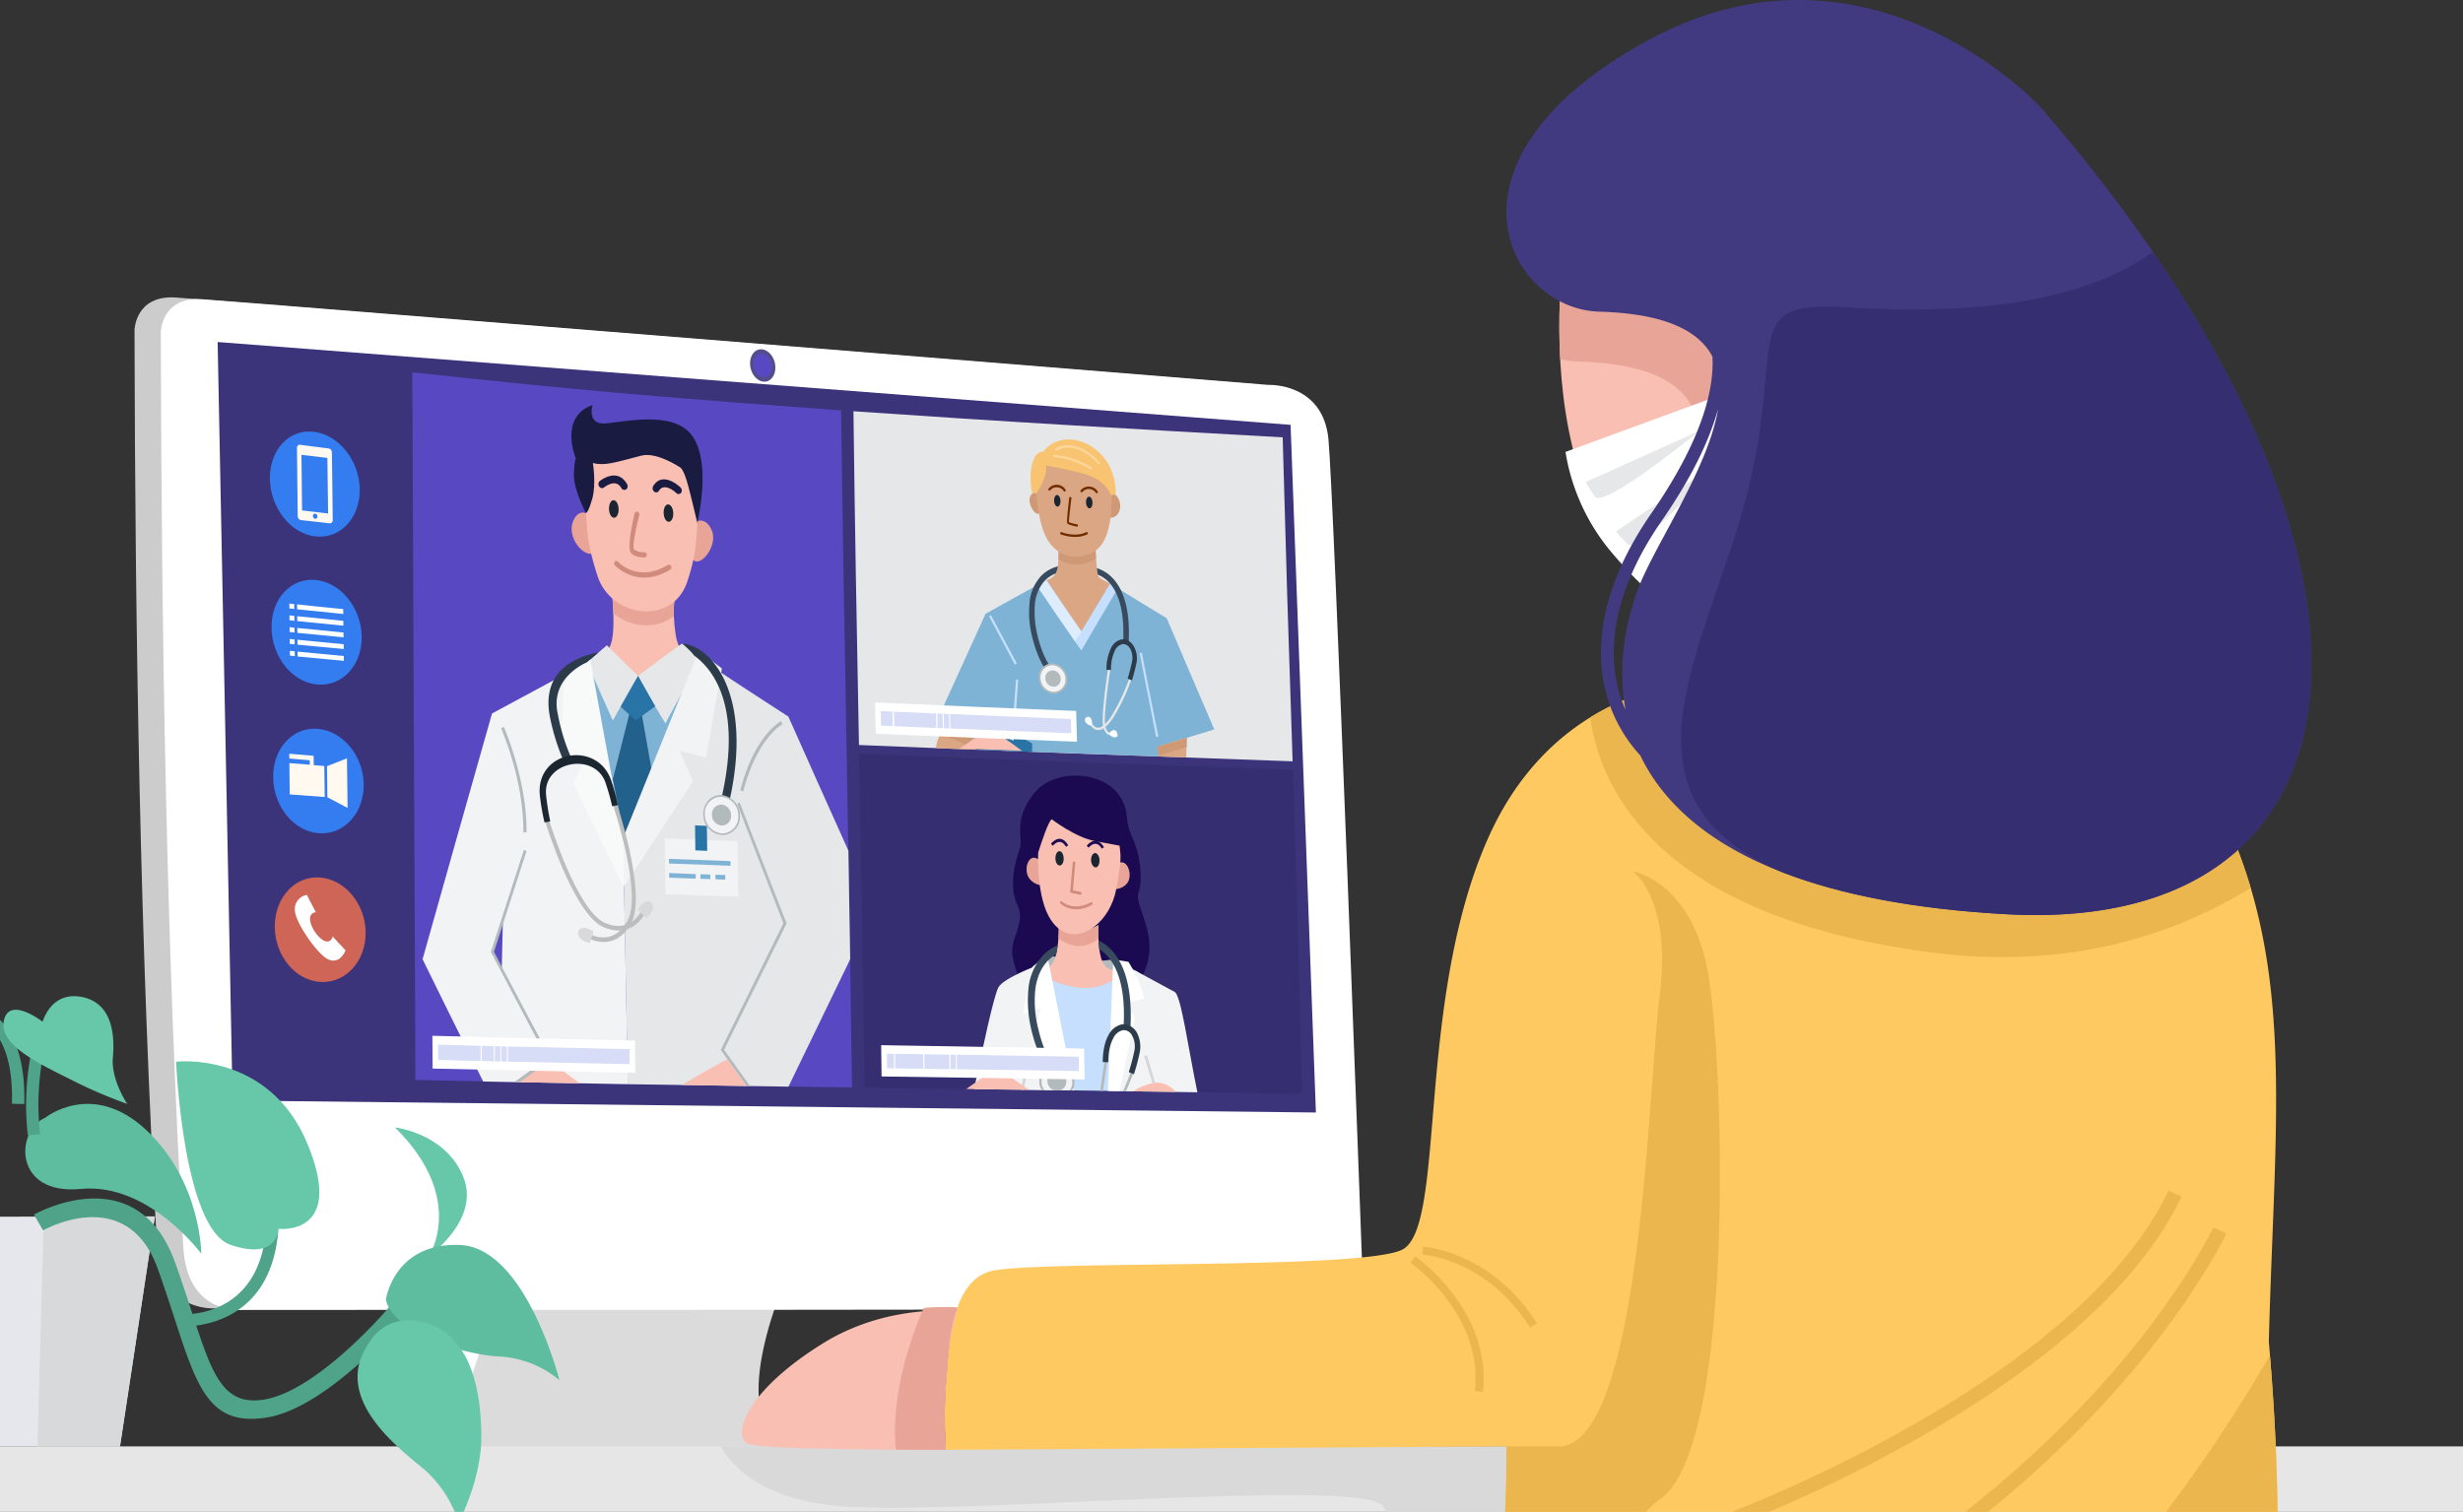 <svg id="Grupo_9" data-name="Grupo 9" xmlns="http://www.w3.org/2000/svg" xmlns:xlink="http://www.w3.org/1999/xlink" width="704.552" height="432.556" viewBox="0 0 704.552 432.556">
  <rect x="0" y="0" width="704.552" height="432.556" fill="#333333" stroke="none"/>
  <defs>
    <clipPath id="clip-path">
      <rect id="Rectángulo_5" data-name="Rectángulo 5" width="704.552" height="432.556" fill="none"/>
    </clipPath>
  </defs>
  <g id="Grupo_8" data-name="Grupo 8" clip-path="url(#clip-path)">
    <path id="Trazado_32" data-name="Trazado 32" d="M449.452,57.25s-18.349,84.871,30.2,117.167S584.765,116.96,547.688,65.136s-84.094-35.3-98.236-7.886" fill="#f9bfb3" fill-rule="evenodd"/>
    <path id="Trazado_33" data-name="Trazado 33" d="M449.452,57.25a192.3,192.3,0,0,0-3.157,45.475,25.3,25.3,0,0,0,5.255.716c52.746,1.5,32.977,37.328,18.9,63.485a62.323,62.323,0,0,0,9.2,7.491c48.543,32.3,105.116-57.457,68.039-109.281s-84.094-35.3-98.236-7.886" fill="#e8a597" fill-rule="evenodd"/>
    <path id="Trazado_34" data-name="Trazado 34" d="M223.023,370.6s-11.4,27.431-2.862,39.339c4.344,6.061,16.913,11.409,28.211,15.2H147.932c-8.015-3.359-15.037-6.843-16.521-9.238-3.812-6.143-2.638-13.71,1.793-26.743s6.138-18.6,6.138-18.6Z" fill="#dbdbdb" fill-rule="evenodd"/>
    <path id="Trazado_35" data-name="Trazado 35" d="M143.98,368.814c-.027.071-9.959,24.692-10.645,31.806-.106,1.108-.228,1.937-.348,2.772-.816,5.6-1.687,11.577,14.84,17.858l10.235,3.89H140.088c-15.94-7.5-14.805-15.3-13.734-22.668.135-.926.269-1.844.328-2.464.778-8.078,11.052-33.535,11.081-33.609Z" fill="#fff"/>
    <path id="Trazado_36" data-name="Trazado 36" d="M38.478,94.409s.23-10.036,11.739-9.29S355.3,109.634,355.3,109.634s15.608-.736,17.185,15.525,9.666,236.9,9.666,236.9.569,11.392-19.465,11.842-300.754.39-300.754.39-15.9,1.809-17.023-17.917C40.043,270.78,38.65,180.58,38.478,94.409" fill="#ccc" fill-rule="evenodd"/>
    <path id="Trazado_37" data-name="Trazado 37" d="M46,94.9s.23-10.036,11.738-9.29,305.085,24.515,305.085,24.515,15.609-.736,17.185,15.525,9.666,236.9,9.666,236.9.569,11.391-19.465,11.841-300.754.39-300.754.39-15.9,1.809-17.023-17.917C47.567,271.268,46.175,181.068,46,94.9" fill="#fff" fill-rule="evenodd"/>
    <path id="Trazado_38" data-name="Trazado 38" d="M62.257,97.852l306.92,23.7,7.244,196.742L66.535,314.865Z" fill="#3b347a" fill-rule="evenodd"/>
    <rect id="Rectángulo_4" data-name="Rectángulo 4" width="704.552" height="18.723" transform="translate(0 413.834)" fill="#e6e6e6"/>
    <path id="Trazado_39" data-name="Trazado 39" d="M206.213,413.834H511.222v18.722h-114.7a9.487,9.487,0,0,0-.873-1.6c-5.785-8.375-121.737,2.691-154.979,0-22.321-1.807-31.1-11.17-34.454-17.125" fill="#d9d9d9" fill-rule="evenodd"/>
    <path id="Trazado_40" data-name="Trazado 40" d="M490.62,194.839s-44.225-1.978-65.057,45.221-11.693,111.849-24.69,117.593-105.844,2.826-117.692,6.108-11.853,24.215-12.617,32.424a134.776,134.776,0,0,0,0,18.612l160.368-.964c.02,6.862-.116,13.082-.38,18.723H651.505c-.156-14.965-.945-31.133-2.5-48.7,1.577-60.792,7.2-103.07-10.708-145.228s-82.576-43.917-147.677-43.786" fill="#fec961" fill-rule="evenodd"/>
    <path id="Trazado_41" data-name="Trazado 41" d="M651.495,432.556q-.216-20.752-2.188-44.793a440.478,440.478,0,0,1-29.7,44.793Z" fill="#ebb64d" fill-rule="evenodd"/>
    <path id="Trazado_42" data-name="Trazado 42" d="M490.62,194.839a68.987,68.987,0,0,0-35.706,10.412c2.513,18.764,17.674,57.219,98.361,67.328,37.853,4.742,67.719-4.523,90.554-18.544a143.979,143.979,0,0,0-5.532-15.411c-17.907-42.158-82.576-43.917-147.677-43.785" fill="#ebb64d" fill-rule="evenodd"/>
    <path id="Trazado_43" data-name="Trazado 43" d="M430.932,413.833c.021,6.87-.12,13.077-.386,18.723H470.9a20.671,20.671,0,0,1,3.91-3.563c21.8-15.057,18.478-127.305,13.509-152.09s-21.174-27.6-21.174-27.6,11.086,7.887,7.645,35.3-5.16,125.664-27.9,129.231Z" fill="#ebb64d" fill-rule="evenodd"/>
    <path id="Trazado_44" data-name="Trazado 44" d="M273.909,375c-9.354-.449-24.387.6-38.47,9.323-22.639,14.022-26.084,26.836-21.41,28.771,3.937,1.628,43.964,1.713,56.535,1.7a119.448,119.448,0,0,1,0-17.647c.462-4.967.646-14.592,3.345-22.147" fill="#f9bfb3" fill-rule="evenodd"/>
    <path id="Trazado_45" data-name="Trazado 45" d="M273.909,374.038a75.068,75.068,0,0,0-9.652.157c-3.862,8.579-9.469,25.247-7.994,40.567,5.922.036,11.006.039,14.3.035-.007-.07-.612-12.039,0-18.612s.646-14.593,3.345-22.147" fill="#e8a597" fill-rule="evenodd"/>
    <path id="Trazado_46" data-name="Trazado 46" d="M407.071,356.7c.055,0,19.286,1.005,32.6,21.937l-1.958,1.2c-12.68-19.933-30.734-20.871-30.786-20.873Zm-2.228,2.743c.063.043,21.919,15.211,19.363,38.784l-2.294-.24c2.412-22.244-18.355-36.657-18.414-36.7Z" fill="#ebb64d" fill-rule="evenodd"/>
    <path id="Trazado_47" data-name="Trazado 47" d="M636.868,352.935c-.081.167-18.407,39.344-68.208,79.621h-6.54c51.991-40.7,70.929-81.185,71.01-81.354Zm-141.4,79.621c22.372-8.89,101.609-43.22,124.846-91.9l3.736,1.717c-21.306,44.64-87.749,77.27-117.908,90.18Z" fill="#ebb64d"/>
    <path id="Trazado_48" data-name="Trazado 48" d="M117.945,106.525c20.408,2.208,40.869,4.326,61.282,6.1s40.906,3.3,61.372,4.8q.638,48.464,1.573,96.858.884,48.395,1.542,96.835-31.247-.377-62.492-.889-31.153-.51-62.4-1.252-.181-50.615-.455-101.183-.249-50.58-.423-101.275" fill="#5848c2" fill-rule="evenodd"/>
    <path id="Trazado_49" data-name="Trazado 49" d="M244.137,117.659c20.437,1.411,40.935,2.756,61.345,3.961q30.7,1.812,61.432,3.507.633,23.155,1.33,46.357.726,23.156,1.511,46.334c-20.679-.752-41.419-1.48-62.067-2.232s-41.328-1.593-61.978-2.436q-.455-23.838-.877-47.723-.406-23.873-.7-47.768" fill="#e5e7e9" fill-rule="evenodd"/>
    <path id="Trazado_50" data-name="Trazado 50" d="M245.772,215.655q30.971,1.265,61.976,2.391,31.019,1.11,62.1,2.208c.485,15.46,1,30.92,1.421,46.357s.786,30.92,1.15,46.334q-31.336-.444-62.613-.911-31.2-.442-62.49-.865-.276-23.907-.7-47.768t-.845-47.746" fill="#352e70" fill-rule="evenodd"/>
    <path id="Trazado_51" data-name="Trazado 51" d="M89.856,123.548c7.1.911,12.937,8.219,13.057,16.439.089,8.219-5.589,14.3-12.7,13.479-7.113-.774-12.909-8.22-13-16.53s5.545-14.3,12.645-13.388" fill="#347df0" fill-rule="evenodd"/>
    <path id="Trazado_52" data-name="Trazado 52" d="M90.376,165.943c7.128.74,12.967,7.992,13.086,16.188.118,8.22-5.59,14.368-12.732,13.707-7.14-.615-12.964-7.923-13.055-16.234s5.574-14.4,12.7-13.661" fill="#347df0" fill-rule="evenodd"/>
    <path id="Trazado_53" data-name="Trazado 53" d="M90.868,208.521c7.156.581,13.054,7.673,13.172,15.893.091,8.219-5.615,14.481-12.786,13.98-7.171-.478-13.024-7.651-13.115-15.961s5.573-14.492,12.729-13.912" fill="#347df0" fill-rule="evenodd"/>
    <path id="Trazado_54" data-name="Trazado 54" d="M84.979,172.91c4.36.478,8.779.934,13.2,1.344.006.478.011.956.015,1.411-4.419-.455-8.807-.91-13.2-1.343,0-.478-.009-.934-.016-1.412m-.669,13.434c-.454-.046-.939-.091-1.394-.137.007.478.011.911.016,1.367.454.045.939.113,1.393.159,0-.456-.011-.911-.015-1.389m-.036-3.37c-.456-.045-.94-.114-1.394-.159.005.478.011.933.016,1.388.453.046.938.092,1.392.16-.005-.455-.009-.911-.014-1.389m-.038-3.393a13.083,13.083,0,0,1-1.393-.159c.007.479.012.934.015,1.389.456.046.938.114,1.393.159,0-.455-.01-.91-.015-1.389m-.035-3.346c-.485-.069-.941-.137-1.394-.182,0,.478.01.956.016,1.411.453.046.908.114,1.391.16,0-.456-.009-.911-.013-1.389m-.038-3.416c-.485-.022-.939-.091-1.393-.137.006.479.011.934.016,1.39.454.045.908.136,1.392.159-.005-.478-.011-.933-.015-1.412m.962,13.616c4.39.41,8.809.842,13.228,1.252.005.478.01.934.014,1.389-4.419-.433-8.836-.842-13.226-1.252,0-.456-.008-.911-.016-1.389m-.034-3.393c4.387.433,8.805.843,13.224,1.276.006.478.012.91.016,1.366-4.418-.41-8.838-.82-13.227-1.253,0-.455-.009-.911-.013-1.389m-.038-3.369c4.389.41,8.808.842,13.195,1.3.006.479.012.934.045,1.367-4.419-.433-8.837-.866-13.224-1.275,0-.456-.01-.911-.016-1.389m-.036-3.37c4.388.41,8.775.865,13.2,1.321,0,.477.008.91.014,1.366-4.419-.41-8.808-.866-13.195-1.3-.006-.455-.012-.911-.016-1.389" fill="#fff" fill-rule="evenodd"/>
    <path id="Trazado_55" data-name="Trazado 55" d="M82.781,218.334c1.938.159,3.875.319,5.841.456-.005-.433-.011-.865-.015-1.276-1.967-.136-3.9-.318-5.84-.5,0-.455-.01-.91-.014-1.365,2.3.2,4.629.386,6.959.591,0,.228.005.433.008.638,0,.25,0,.478.007.729.005.432.008.865.014,1.3,1,.068,2.028.159,3.026.25.033,2.982.065,5.942.126,8.879-3.357-.25-6.687-.5-10.014-.751q-.046-4.473-.1-8.948m16.463-1.366c-1.926.8-3.824,1.5-5.69,2.231.034,2.983.064,5.943.1,8.9,1.915,1.024,3.832,2.049,5.778,3.051-.081-4.69-.133-9.449-.184-14.185" fill="#fff9ef" fill-rule="evenodd"/>
    <path id="Trazado_56" data-name="Trazado 56" d="M91.391,251.053c7.169.455,13.111,7.445,13.2,15.665.12,8.2-5.645,14.594-12.844,14.23-7.17-.342-13.05-7.377-13.141-15.687s5.617-14.663,12.786-14.208" fill="#cf6557" fill-rule="evenodd"/>
    <path id="Trazado_57" data-name="Trazado 57" d="M85.813,127.26c2.725.345,5.477.715,8.236,1.048a1.146,1.146,0,0,1,.889,1.138c.1,6.466.171,12.933.239,19.353a.848.848,0,0,1-.866.934c-2.782-.333-5.51-.625-8.262-.934a1.161,1.161,0,0,1-.89-1.184q-.1-9.7-.212-19.4c0-.568.353-1.021.866-.956m4.326,19.695a.834.834,0,0,1,.675.82.618.618,0,0,1-.659.66.8.8,0,0,1-.643-.82.591.591,0,0,1,.627-.66m-3.9-16.826c2.45.273,4.933.592,7.416.888.059,5.305.146,10.61.2,15.892-2.513-.273-4.964-.592-7.446-.865-.06-5.305-.116-10.587-.173-15.915" fill="#fff9ef" fill-rule="evenodd"/>
    <path id="Trazado_58" data-name="Trazado 58" d="M317.543,141.885s1.256-1.628,2.448.956-.165,4.861-1.541,5.146-1.42.421-1.361-.5.272-3.711.454-5.6" fill="#cf9976" fill-rule="evenodd"/>
    <path id="Trazado_59" data-name="Trazado 59" d="M297.349,141.543s-1.755-1.594-2.661.524,1.813,6.261,2.782,4.508-.121-5.032-.121-5.032" fill="#cf9976" fill-rule="evenodd"/>
    <path id="Trazado_60" data-name="Trazado 60" d="M302.759,156.092s.378,6.4-.846,8.083a3.88,3.88,0,0,1-2.6,1.775s9.78,15.222,9.976,14.937S317.574,167,317.574,167a37.583,37.583,0,0,1-3.3-1.844c-.757-2.231-.878-8.516-.878-8.516s-6.771,3.052-10.642-.546" fill="#dba683" fill-rule="evenodd"/>
    <path id="Trazado_61" data-name="Trazado 61" d="M302.759,156.092a32.472,32.472,0,0,1,.03,3.939,9.585,9.585,0,0,0,10.733-.3c-.121-1.708-.121-3.1-.121-3.1s-6.771,3.052-10.642-.546" fill="#cf9976" fill-rule="evenodd"/>
    <path id="Trazado_62" data-name="Trazado 62" d="M296.077,133.347S295.9,146.7,299.1,153.406s10.295,7.046,14.421,4.007,5.02-11.077,4.113-21.448-22.4-7.195-21.557-2.618" fill="#dba683" fill-rule="evenodd"/>
    <path id="Trazado_63" data-name="Trazado 63" d="M302.4,141.611c.5.034.952.786.969,1.708s-.379,1.65-.879,1.616-.967-.785-.967-1.707.377-1.651.877-1.617" fill="#1b2631" fill-rule="evenodd"/>
    <path id="Trazado_64" data-name="Trazado 64" d="M311.557,142.112c.53.034.953.8.968,1.708s-.394,1.65-.906,1.616-.954-.808-.969-1.73.379-1.628.907-1.594" fill="#1b2631" fill-rule="evenodd"/>
    <path id="Trazado_65" data-name="Trazado 65" d="M305.844,142.431a.3.3,0,0,1,.361-.25.377.377,0,0,1,.273.433s-.817,6.488-.7,6.785a9.9,9.9,0,0,0,2.3.592.356.356,0,0,1,.273.386.319.319,0,0,1-.3.3c-.029,0-2.539-.456-2.78-1-.242-.433.575-7.218.575-7.241" fill="#6e2c00"/>
    <path id="Trazado_66" data-name="Trazado 66" d="M303.516,152.9a.336.336,0,0,1-.242-.433.314.314,0,0,1,.393-.205c.029,0,3.87,1.549,7.044,0a.33.33,0,0,1,.453.182.373.373,0,0,1-.121.433c-3.445,1.662-7.527.023-7.527.023" fill="#6e2c00"/>
    <path id="Trazado_67" data-name="Trazado 67" d="M300.431,140.268a.3.3,0,0,1-.452-.023.362.362,0,0,1,0-.478,2.968,2.968,0,0,1,4.806.319.363.363,0,0,1-.06.478.27.27,0,0,1-.423-.046,2.413,2.413,0,0,0-3.871-.25" fill="#6e2c00"/>
    <path id="Trazado_68" data-name="Trazado 68" d="M309.591,140.792a.27.27,0,0,1-.422-.045.334.334,0,0,1-.03-.478,3.018,3.018,0,0,1,4.836.318.362.362,0,0,1-.06.478.327.327,0,0,1-.453-.068,2.389,2.389,0,0,0-3.871-.2" fill="#6e2c00"/>
    <path id="Trazado_69" data-name="Trazado 69" d="M299.252,133.187c11.64,2.277,15.934,2.982,18.685,8.629.059-.432,1.179-.25,1.21-.182.392-14.367-14.937-20.2-20.62-12.454-4.3.09-4.113,9.084-3.206,11.976a1.035,1.035,0,0,1,1.09.091s3.235-4.508,2.841-8.06" fill="#f8c471" fill-rule="evenodd"/>
    <path id="Trazado_70" data-name="Trazado 70" d="M317.574,167c5.381,3.324,10.791,6.6,16.173,9.882,4.537,10.656,9.04,21.243,13.606,31.807-5.351,1.617-10.673,3.257-16.023,4.9.09.956.18,1.89.3,2.846q-22.948-.82-45.894-1.685c-5.986-2.732-11.942-5.464-17.868-8.242q7.031-15.473,14.058-30.9c5.775-3.211,11.581-6.444,17.385-9.654,3.3,5.009,6.62,9.973,9.977,14.936q4.126-6.933,8.284-13.889" fill="#7fb3d5" fill-rule="evenodd"/>
    <path id="Trazado_71" data-name="Trazado 71" d="M319.75,168.342c-3.507,5.9-6.952,11.816-10.431,17.759-.6-.819-1.208-1.639-1.783-2.482q4.989-8.333,10.038-16.621c.725.479,1.45.888,2.176,1.344" fill="#c6dffe" fill-rule="evenodd"/>
    <path id="Trazado_72" data-name="Trazado 72" d="M296.531,167.5c3.628,5.4,7.315,10.77,11.005,16.12.6-.933,1.24-1.912,1.875-2.869-3.387-4.918-6.774-9.858-10.1-14.8-.937.547-1.876,1.025-2.782,1.548" fill="#ddedfd" fill-rule="evenodd"/>
    <path id="Trazado_73" data-name="Trazado 73" d="M302,164.061a9.14,9.14,0,0,0-2.992,1.913,11.552,11.552,0,0,0-2.993,7.149,28.87,28.87,0,0,0,.786,8.789c1,4.1,2.569,7.559,3.84,8.993-.394.387-.757.752-1.151,1.116-1.421-1.594-3.174-5.4-4.231-9.791a28.219,28.219,0,0,1-.786-9.4,12.949,12.949,0,0,1,3.417-8.128,10.276,10.276,0,0,1,4.715-2.664,6.915,6.915,0,0,1-.605,2.026" fill="#384b5e"/>
    <path id="Trazado_74" data-name="Trazado 74" d="M313.765,162.559c3.778,1.184,10.036,5.578,9.069,21.79-.544-.069-1.057-.114-1.573-.206.545-9.357-1.391-14.412-3.686-17.145a9.083,9.083,0,0,0-3.508-2.572,14.193,14.193,0,0,1-.3-1.867" fill="#384b5e"/>
    <path id="Trazado_75" data-name="Trazado 75" d="M301.128,189.79a4.567,4.567,0,0,1,4.141,4.531,3.86,3.86,0,0,1-3.931,4.144,4.565,4.565,0,0,1-4.173-4.508,3.9,3.9,0,0,1,3.963-4.167" fill="#b2babb" fill-rule="evenodd"/>
    <path id="Trazado_76" data-name="Trazado 76" d="M301.128,190.336a3.96,3.96,0,0,1,3.626,3.939,3.408,3.408,0,0,1-3.446,3.666,4.01,4.01,0,0,1-3.659-3.962,3.415,3.415,0,0,1,3.479-3.643" fill="#f2f3f4" fill-rule="evenodd"/>
    <path id="Trazado_77" data-name="Trazado 77" d="M301.157,191.794a2.5,2.5,0,0,1,2.267,2.436,2.083,2.083,0,0,1-2.146,2.231,2.432,2.432,0,0,1-2.237-2.413,2.082,2.082,0,0,1,2.116-2.254" fill="#b2babb" fill-rule="evenodd"/>
    <path id="Trazado_78" data-name="Trazado 78" d="M317.634,191.27c0,.045-2.117,13.593-1.451,16.439.6,2.459,1.722,1.844,1.722,1.844.091.205.183.387.272.592,0,.023-1.812,1-2.6-2.322-.726-2.983,1.422-16.667,1.422-16.712a6.385,6.385,0,0,0,.634.159" fill="#e5e7e9"/>
    <path id="Trazado_79" data-name="Trazado 79" d="M323.8,193.865a54.615,54.615,0,0,1-5.291,11.362,11.349,11.349,0,0,1-2.779,3.119,2.371,2.371,0,0,1-2.965.045,5.074,5.074,0,0,1-1.269-1.662,4.98,4.98,0,0,0,.544-.3,5.074,5.074,0,0,0,1.059,1.434,1.835,1.835,0,0,0,2.265-.113A10.247,10.247,0,0,0,318,204.771a57.4,57.4,0,0,0,5.2-11.156,4.485,4.485,0,0,0,.6.25" fill="#e5e7e9"/>
    <path id="Trazado_80" data-name="Trazado 80" d="M318.088,209.052a.937.937,0,0,1,1.39.433c.181.512.4.945,0,1.3-.744.65-3.257-.671-1.39-1.73" fill="#fff" fill-rule="evenodd"/>
    <path id="Trazado_81" data-name="Trazado 81" d="M312.284,207.39a2.324,2.324,0,0,0-.153-1.73.935.935,0,1,0-1.633.888c.393.751,1.514,1.3,1.786.842" fill="#f8f9f9" fill-rule="evenodd"/>
    <path id="Trazado_82" data-name="Trazado 82" d="M339.493,211.079s-.062,2.186-.184,5.624c-2.66-.091-5.259-.183-7.889-.273-.121-.957-.211-1.868-.273-2.8,2.784-.842,5.564-1.708,8.346-2.55" fill="#dba683" fill-rule="evenodd"/>
    <path id="Trazado_83" data-name="Trazado 83" d="M339.493,211.079c-.031.865-.062,1.73-.062,2.618-2.267.706-5.533,1.731-8.011,2.528q-.182-1.3-.273-2.6c2.784-.842,5.564-1.708,8.346-2.55" fill="#cf9976" fill-rule="evenodd"/>
    <path id="Trazado_84" data-name="Trazado 84" d="M278.845,203.815c5.473,2.937,10.914,5.966,16.417,8.88,0,.8,0,1.617-.029,2.413l-16.145-.614c-.092-3.552-.151-7.127-.243-10.679" fill="#2874a6" fill-rule="evenodd"/>
    <path id="Trazado_85" data-name="Trazado 85" d="M283.773,205.455c2.055,1.093,4.111,2.231,6.166,3.3-.029,1.071-.059,2.118-.059,3.165-2.026-1.07-4.022-2.186-6.017-3.256-.028-1.047-.06-2.117-.09-3.21" fill="#f8f9f9" fill-rule="evenodd"/>
    <path id="Trazado_86" data-name="Trazado 86" d="M286.493,202.677c1.09.045,2.162,1.3,2.389,2.8s-.514,2.663-1.6,2.618-2.163-1.287-2.388-2.778.514-2.687,1.6-2.641m.243,1.639c.439.012.861.5.967,1.116s-.2,1.07-.635,1.047-.876-.546-.968-1.138.2-1.036.636-1.025" fill="#f8f9f9" fill-rule="evenodd"/>
    <path id="Trazado_87" data-name="Trazado 87" d="M330.725,210.851c-1.572-7.992-3.174-15.961-4.717-23.976a6.1,6.1,0,0,1,.635-.09q2.314,12.021,4.718,23.975a5.829,5.829,0,0,1-.636.091" fill="#c6dffe"/>
    <path id="Trazado_88" data-name="Trazado 88" d="M270.41,207.663s-2.66,3.757-2.63,6.375c3.719.16,7.467.3,11.216.456.029-.046.06-.114.092-.16-.032-.888-.032-1.776-.063-2.664-2.871-1.343-5.744-2.664-8.615-4.007" fill="#dba683" fill-rule="evenodd"/>
    <path id="Trazado_89" data-name="Trazado 89" d="M270.41,207.663a21.769,21.769,0,0,0-1.331,2.186q4.99,2.22,9.977,4.485h.032c-.032-.888-.032-1.776-.063-2.664-2.871-1.343-5.744-2.664-8.615-4.007" fill="#cf9976" fill-rule="evenodd"/>
    <path id="Trazado_90" data-name="Trazado 90" d="M283.47,176.015c2.48,4.622,4.93,9.221,7.407,13.821-.21.114-.391.227-.573.318-2.449-4.6-4.929-9.2-7.376-13.82.18-.091.362-.228.542-.319" fill="#c6dffe"/>
    <path id="Trazado_91" data-name="Trazado 91" d="M291.27,194.5c-.331,4.69-.664,9.38-1,14l-.636-.068c.334-4.667.666-9.358,1-14.025.211.023.424.068.634.091" fill="#c6dffe"/>
    <path id="Trazado_92" data-name="Trazado 92" d="M316.516,191.634a13.907,13.907,0,0,1,1.3-6.216,4.32,4.32,0,0,1,2.962-2.459,3.254,3.254,0,0,1,1.906.319,3.926,3.926,0,0,1,1.511,1.435,6.842,6.842,0,0,1,.846,5.168c-.422,2.186-1.24,4.781-1.24,4.781-.423-.159-.846-.341-1.238-.523a47.2,47.2,0,0,0,1.208-4.622,5.436,5.436,0,0,0-.573-4.076,2.42,2.42,0,0,0-1-.933,1.655,1.655,0,0,0-1.118-.205,3.179,3.179,0,0,0-2.177,1.867,12.15,12.15,0,0,0-1.088,5.51c-.454,0-.877-.023-1.3-.046" fill="#2c3b4a"/>
    <path id="Trazado_93" data-name="Trazado 93" d="M289.94,208.756c-.03.387-.03.729-.03,1.07.241.114.512.251.758.365-.273-.456-.487-.957-.728-1.435" fill="#b2babb" fill-rule="evenodd"/>
    <path id="Trazado_94" data-name="Trazado 94" d="M301.278,130.751a24.363,24.363,0,0,1,10.914,3.643c.092-.183.181-.387.272-.57a25.566,25.566,0,0,0-11.216-3.756c0,.227.03.478.03.683" fill="#fcd79c"/>
    <path id="Trazado_95" data-name="Trazado 95" d="M302.124,129.02c.03-.022,5.14-3.87,12.275,3.917.121-.137.243-.3.393-.456-7.5-8.2-13-4.053-13.03-4.03.12.205.241.387.362.569" fill="#fcd79c"/>
    <path id="Trazado_96" data-name="Trazado 96" d="M295.685,227.085c-6.1,7.906-2.856,12.716-3.99,15.8s-3.326,10.541-.665,16.029c2.63,5.487-2.585,9.517-1.271,15.346s3.794,13.319,18.956,12.5,19.213-6.546,20.016-14.161-4.234-14.185-3.055-17.305.725-9.9-1.42-14.822-1.568-4.959-2.087-8.037c-2.05-12.155-20.128-13.587-26.484-5.351" fill="#1b0a52" fill-rule="evenodd"/>
    <path id="Trazado_97" data-name="Trazado 97" d="M299.314,274.443c5.532,1.571,11.82,1.936,19.439.751,0,0,5.518,1.868,7.1,3.188s1.724,16.894,2.146,33.9c-11.276-.182-22.584-.319-33.861-.5q.047-16.632.062-33.356s4.261-1.662,5.11-3.984" fill="#c6dffe" fill-rule="evenodd"/>
    <path id="Trazado_98" data-name="Trazado 98" d="M299.525,273.1a42.321,42.321,0,0,0,18.926,1.389s3.354,1.548,5.683,2.778c-1.21.3,3.173-.49-4.143.91s-19.409.2-22.311-1.73a10.35,10.35,0,0,0,1.845-3.347" fill="#b2babb" fill-rule="evenodd"/>
    <path id="Trazado_99" data-name="Trazado 99" d="M342.517,312.512c-2.694-13.046-4.671-27.72-6.5-28.711s-7.346-3.984-11-5.965c-2.149-.5-4.293-.979-6.41-1.5q-.729,17.9-1.483,35.77c8.436.136,16.9.25,25.4.409m-35.676-.546c-3.235-11.931-6.44-23.884-9.705-35.906,0,0-10.174,3.757-11.55,6.444s-4.353,16.643-6.953,29.1q14.1.171,28.208.364" fill="#f2f3f4" fill-rule="evenodd"/>
    <path id="Trazado_100" data-name="Trazado 100" d="M302.851,264.675s.348,9.711-2.691,11.977a20.118,20.118,0,0,1-3.024,2.14s10.507,5.885,17.929,3.142,6.137-4.258,6.137-4.258-4.308.888-5.836-2.527-1.149-10.474-1.149-10.474-7.074,4.281-11.366,0" fill="#f9bfb3" fill-rule="evenodd"/>
    <path id="Trazado_101" data-name="Trazado 101" d="M302.851,264.675s.06,1.663-.092,3.78a4,4,0,0,0,.757.546c3.508,2.277,7.527,2.368,10.7-.546-.089-2.1,0-3.78,0-3.78s-7.074,4.281-11.366,0" fill="#e8a597" fill-rule="evenodd"/>
    <path id="Trazado_102" data-name="Trazado 102" d="M297.8,246.575c-3.265-3.575-5.2,1.868-3.537,4.508,1.177,1.868,3.6,2.413,3.6,2.027-.031-2.163-.061-4.349-.061-6.535" fill="#e8a597" fill-rule="evenodd"/>
    <path id="Trazado_103" data-name="Trazado 103" d="M318.934,247.668c3.235-3.188,5.279,2.4,3.629,4.85-1.161,1.719-3.6,2.071-3.6,1.662,0-2.163-.03-4.326-.03-6.512" fill="#e8a597" fill-rule="evenodd"/>
    <path id="Trazado_104" data-name="Trazado 104" d="M296.984,243.911c-.029.729-.06,1.435-.06,2.163.152,4.9.545,16.143,6.53,20.036s14.149-2.527,15.842-11.7,1.24-9.336.967-12.455c0,0-1.314-.25-6.983-1.3s-12.425-6.261-12.425-6.261c-.938.523-2.934,6.535-3.871,9.517" fill="#f9bfb3" fill-rule="evenodd"/>
    <path id="Trazado_105" data-name="Trazado 105" d="M303.093,243.523c.664.035,1.147.969,1.178,2.1s-.5,2.05-1.178,2.005-1.195-.979-1.18-2.118.513-2.015,1.18-1.982" fill="#1b2631" fill-rule="evenodd"/>
    <path id="Trazado_106" data-name="Trazado 106" d="M313.31,244.07c.635.034,1.2.968,1.211,2.095s-.484,2.049-1.149,2-1.271-1.014-1.271-2.141.575-1.992,1.209-1.958" fill="#1b2631" fill-rule="evenodd"/>
    <path id="Trazado_107" data-name="Trazado 107" d="M300.613,241.452s2.6-3.53,4.957.409c-.21.137-.423.274-.634.41-1.755-2.937-3.72-.295-3.72-.295-.21-.183-.422-.342-.6-.524m10.249.546c0-.022,2.6-3.483,4.927.41-.181.113-.393.25-.6.41-1.754-2.937-3.75-.3-3.75-.3a5.4,5.4,0,0,1-.573-.523" fill="#1b0a52" fill-rule="evenodd"/>
    <path id="Trazado_108" data-name="Trazado 108" d="M306.841,246.8a.335.335,0,0,1,.393-.319.39.39,0,0,1,.364.433c-.213,2.618-.455,5.214-.666,7.809.694.16,1.422.3,2.176.456a.435.435,0,0,1,.3.478.391.391,0,0,1-.455.319c-.844-.182-1.692-.342-2.509-.547a1.054,1.054,0,0,1-.363-.091,1.542,1.542,0,0,1,.062-.364c.243-2.732.484-5.419.7-8.174" fill="#d18b7d"/>
    <path id="Trazado_109" data-name="Trazado 109" d="M303.365,258.574a.411.411,0,0,1-.062-.569.347.347,0,0,1,.513-.046s3.3,2.96,8.163.2a.4.4,0,0,1,.545.182.394.394,0,0,1-.151.524c-5.32,3.028-9.008-.273-9.008-.3" fill="#d18b7d"/>
    <path id="Trazado_110" data-name="Trazado 110" d="M318.45,274.489s2.842.433,4.354.706a39.682,39.682,0,0,1,4.5,10.5c-.392,0-3.747,1.048-6.015,1.822.936,1.662,3.809,1.787,3.114,5.054s-2.781,13.069-4.143,19.582c-1.117-.023-2.237-.046-3.355-.046.544-12.523,1.028-25.069,1.542-37.614" fill="#fff" fill-rule="evenodd"/>
    <path id="Trazado_111" data-name="Trazado 111" d="M299.525,273.1s6.2,30.578,7.587,38.889c-.967-.023-1.9,0-2.842-.046q-4.4-8.4-8.707-16.758c.756-2.276,1.513-4.53,2.329-6.807,0,0-5.26,2.049-5.139,1.389s2.01-12.648,2.69-13.229,2.72-2.3,4.082-3.438" fill="#fff" fill-rule="evenodd"/>
    <path id="Trazado_112" data-name="Trazado 112" d="M324.043,312.239a18.385,18.385,0,0,1,5.986-2.414c2.722-.523,5.352,1.389,6.348,2.55-4.14-.022-8.253-.091-12.334-.136" fill="#f9bfb3" fill-rule="evenodd"/>
    <path id="Trazado_113" data-name="Trazado 113" d="M294.354,304.475c-.514,2.436-1.026,4.85-1.542,7.286-.271.023-.543,0-.785,0,.484-2.459,1.057-4.987,1.571-7.491.242.068.485.137.756.205" fill="#d3d5d6"/>
    <path id="Trazado_114" data-name="Trazado 114" d="M328.065,301.925c.785,2.6,1.542,5.191,2.327,7.81-.241.068-.483.136-.7.182-.818-2.574-1.572-5.192-2.36-7.787l.728-.205" fill="#d3d5d6"/>
    <path id="Trazado_115" data-name="Trazado 115" d="M302.124,273.032a11.9,11.9,0,0,0-2.3,1.776,11.263,11.263,0,0,0-2.541,3.916l-.15.068a.168.168,0,0,0,.091.046,16.719,16.719,0,0,0-1.12,4.8,32.369,32.369,0,0,0,.908,10.77c1.148,4.986,3.085,9.2,4.625,10.86-.483.478-.967.957-1.419,1.412-1.724-1.913-3.871-6.512-5.14-11.84a35.8,35.8,0,0,1-.938-11.5,16.346,16.346,0,0,1,4.293-10.086,13.248,13.248,0,0,1,4.111-2.8,22.059,22.059,0,0,1-.423,2.573" fill="#384b5e"/>
    <path id="Trazado_116" data-name="Trazado 116" d="M302.245,303.906c2.767.045,5.034,3.4,5.08,5.374s-.213,1.912-.666,2.709q-4.307-.035-8.617-.137a3.8,3.8,0,0,1-.725-2.732c-.031-1.958,2.162-5.259,4.928-5.214" fill="#b2babb" fill-rule="evenodd"/>
    <path id="Trazado_117" data-name="Trazado 117" d="M302.276,304.589c2.434.045,4.369,2.9,4.413,4.69a3.2,3.2,0,0,1-.755,2.687c-2.388-.023-4.776-.045-7.135-.091a3.589,3.589,0,0,1-.847-2.732c-.03-1.776,1.888-4.6,4.324-4.554" fill="#f2f3f4" fill-rule="evenodd"/>
    <path id="Trazado_118" data-name="Trazado 118" d="M302.276,306.365a3.017,3.017,0,0,1,2.75,2.892,2.6,2.6,0,0,1-1.753,2.687c-.635,0-1.238,0-1.843-.046a2.84,2.84,0,0,1-1.815-2.732,2.761,2.761,0,0,1,2.661-2.8" fill="#b2babb" fill-rule="evenodd"/>
    <path id="Trazado_119" data-name="Trazado 119" d="M314.278,269.093c4.534,2.231,10.157,8.493,9.04,25.706-.666-.092-1.33-.16-1.965-.228.786-11.5-1.6-17.6-4.445-20.9a11.235,11.235,0,0,0-2.449-2.117,22.1,22.1,0,0,1-.181-2.459" fill="#384b5e"/>
    <path id="Trazado_120" data-name="Trazado 120" d="M316.788,303.4c0,.023-.666,4.121-1.271,8.7h-.787c.607-4.668,1.271-8.834,1.3-8.857.241.045.485.114.757.159" fill="#b2babb"/>
    <path id="Trazado_121" data-name="Trazado 121" d="M324.436,306.365c-.331.934-1.179,3.21-2.328,5.829h-.875c1.237-2.778,2.116-5.169,2.448-6.125a2.93,2.93,0,0,0,.755.3" fill="#b2babb"/>
    <path id="Trazado_122" data-name="Trazado 122" d="M315.458,303.86c0-.023-.152-4.485,1.6-7.65a5.694,5.694,0,0,1,3.718-3.1,3.815,3.815,0,0,1,2.359.342,5.1,5.1,0,0,1,1.9,1.685,8.567,8.567,0,0,1,.907,6.329,58.71,58.71,0,0,1-1.571,5.874c-.515-.182-1-.387-1.483-.614a55.829,55.829,0,0,0,1.512-5.669,6.527,6.527,0,0,0-.664-4.987,2.951,2.951,0,0,0-1.241-1.115,2.143,2.143,0,0,0-1.42-.183,4,4,0,0,0-2.631,2.323c-1.542,2.732-1.42,6.785-1.42,6.807-.545,0-1.058-.022-1.572-.045" fill="#2c3b4a"/>
    <path id="Trazado_123" data-name="Trazado 123" d="M199.938,188.264Q189.1,213.88,178.26,239.721q-4.808-25.273-9.584-50.637c1.694-1.048,3.418-2.141,5.141-3.211q4.308,3.758,8.706,7.491,6.3-4.611,12.638-9.221c1.572,1.389,3.173,2.755,4.777,4.121" fill="#7fb3d5" fill-rule="evenodd"/>
    <path id="Trazado_124" data-name="Trazado 124" d="M180.316,203.064c-1.692,6.625-3.354,13.274-5.018,19.9,1.087,5.351,2.145,10.725,3.265,16.052q3.9-9.324,7.86-18.647c-1-5.715-2.026-11.385-3.023-17.1-1.028-.046-2.086-.114-3.084-.205" fill="#21618c" fill-rule="evenodd"/>
    <path id="Trazado_125" data-name="Trazado 125" d="M175.147,169c-.272.638,1.6,14.162-1.33,16.872s-4.867,2.459-3.688,3.324c9.31,6.944,20.1,11.134,28.782-1.3,0,0-4.626.751-5.655-6.466-1.088-7.241-.09-11.248-.09-11.248s-9.282,5.76-18.019-1.184" fill="#f9bfb3" fill-rule="evenodd"/>
    <path id="Trazado_126" data-name="Trazado 126" d="M175.147,169c-.12.3.181,3.142.3,6.443,5.018,4.167,12.486,4.759,17.323.775a25.016,25.016,0,0,1,.394-6.034s-9.282,5.76-18.019-1.184" fill="#e8a597" fill-rule="evenodd"/>
    <path id="Trazado_127" data-name="Trazado 127" d="M169.131,147.623s-3.235-2.892-5.11,1.32c-1.936,4.19,2.087,9.677,5.08,9.517,2.961-.182.15-10.769.03-10.837" fill="#e8a597" fill-rule="evenodd"/>
    <path id="Trazado_128" data-name="Trazado 128" d="M198.426,149.581s3.139-2.375,5.14,2.049c2.171,4.8-4.253,12.282-5.926,7.445-.565-1.63.03-4.553.786-9.494" fill="#e8a597" fill-rule="evenodd"/>
    <path id="Trazado_129" data-name="Trazado 129" d="M170.914,164.79c-3.893-12.046-2.644-14.662-3.931-25.706-2.037-17.484,34.788-14.413,33.106,2.528-1.069,10.745-.215,15.118-3.537,24.931-4.266,12.591-21.792,10.153-25.638-1.753" fill="#f9bfb3" fill-rule="evenodd"/>
    <path id="Trazado_130" data-name="Trazado 130" d="M181.557,146.848a.68.68,0,0,1,.846-.433.87.87,0,0,1,.454.956c0,.023-2.269,8.972-1.453,9.814a4.063,4.063,0,0,0,2.842.8.761.761,0,0,1,.757.706.662.662,0,0,1-.576.774s-2.539.205-3.9-1.23c-1.451-1.525,1.028-11.339,1.028-11.384" fill="#d18b7d"/>
    <path id="Trazado_131" data-name="Trazado 131" d="M175.9,161.762a.853.853,0,0,1-.062-1.047.623.623,0,0,1,.968.022c0,.023,5.685,6.171,14.21.888a.651.651,0,0,1,.907.319.721.721,0,0,1-.181,1c-9.372,5.829-15.811-1.184-15.842-1.184" fill="#d18b7d"/>
    <path id="Trazado_132" data-name="Trazado 132" d="M175.569,143.114c.771.057,1.375,1.241,1.392,2.618s-.576,2.436-1.362,2.391-1.39-1.207-1.39-2.6.589-2.471,1.36-2.414" fill="#1b2631" fill-rule="evenodd"/>
    <path id="Trazado_133" data-name="Trazado 133" d="M191.17,144.321c.787.057,1.4,1.2,1.422,2.573s-.59,2.448-1.362,2.39-1.376-1.229-1.389-2.6.543-2.425,1.329-2.368" fill="#1b2631" fill-rule="evenodd"/>
    <path id="Trazado_134" data-name="Trazado 134" d="M194.615,139.426a1.213,1.213,0,0,1,.214,1.57.907.907,0,0,1-1.391.046s-3.355-3.233-4.959-.615a.9.9,0,0,1-1.361.228,1.256,1.256,0,0,1-.272-1.571c2.752-4.531,7.769.319,7.769.342m-21.8.022a.943.943,0,0,1-1.392-.25,1.186,1.186,0,0,1,.122-1.548c.032,0,4.959-4.122,7.832.864a1.146,1.146,0,0,1-.3,1.526,1,1,0,0,1-1.362-.432c-1.63-2.892-4.9-.16-4.9-.16" fill="#191b41" fill-rule="evenodd"/>
    <path id="Trazado_135" data-name="Trazado 135" d="M169.462,115.883s-1.54,5.441,3.327,5.283c4.867-.183,20.028-4.213,25.394,3.779s1.345,24.066,1.331,24.613-1.95-8.436-3.114-12.158-2.026-3.78-2.026-3.78-6.558-4.406-10.943-3.256-8.707,2.436-11.217,2.414c-2.448,0-2.631-.411-2.631-.411s1.014,6.137-.151,10.269-1.814,4.144-1.814,4.144-3.6-6.66-3.447-11.134.575-4.394.575-4.394-5.05-11.863,4.716-15.369" fill="#191b41" fill-rule="evenodd"/>
    <path id="Trazado_136" data-name="Trazado 136" d="M195.16,184.143c-1.059.523-12.638,9.221-12.638,9.221s7.966,14.424,7.953,13.571,10.263-17.988,9.462-18.671-3.205-2.732-4.777-4.121" fill="#e5e7e9" fill-rule="evenodd"/>
    <path id="Trazado_137" data-name="Trazado 137" d="M173.6,184.621c2.965,2.938,5.926,5.829,8.919,8.743-2.449,4.258-4.838,8.539-7.224,12.774-2.509-5.511-4.929-11.066-7.377-16.667,1.873-1.617,3.779-3.233,5.682-4.85" fill="#e5e7e9" fill-rule="evenodd"/>
    <path id="Trazado_138" data-name="Trazado 138" d="M177.534,202.176c1.423,1.343,2.843,2.664,4.294,3.984,1.845-1.343,3.718-2.709,5.593-4.1-1.663-2.869-3.3-5.783-4.9-8.7,0,0-4.745,8.4-4.988,8.812" fill="#2874a6" fill-rule="evenodd"/>
    <path id="Trazado_139" data-name="Trazado 139" d="M168.676,189.085q-13.966,7.512-27.934,15.049c-3.295,11.635-6.627,23.337-9.918,35.018-3.3,11.725-6.619,23.52-9.946,35.292,0,0,11.7,23.884,17.354,34.995l41.36.752c-.214-11.749-.457-23.5-.666-35.224-.212-11.748-.455-23.5-.666-35.245,0,0-10.339-50.25-9.584-50.637m-25.153,88.524c.09-4.827.211-9.654.331-14.481-1,3.165-2,6.352-2.991,9.517.9,1.662,1.782,3.324,2.66,4.964" fill="#f2f3f4" fill-rule="evenodd"/>
    <path id="Trazado_140" data-name="Trazado 140" d="M199.938,188.264Q189.1,213.88,178.26,239.721q.318,17.624.635,35.246.319,17.589.665,35.223,22.948.34,45.986.706,8.842-18.34,17.655-36.453-.228-15.506-.514-31.056-8.614-19.125-17.172-38.365-12.836-8.265-25.577-16.758" fill="#e5e7e9" fill-rule="evenodd"/>
    <path id="Trazado_141" data-name="Trazado 141" d="M144.127,207.982c.031.046,6.622,14.937,6.5,30.169-.3,0-.573-.023-.907-.046.15-15-6.348-29.69-6.379-29.736.242-.091.514-.25.786-.387" fill="#b2babb"/>
    <path id="Trazado_142" data-name="Trazado 142" d="M223.881,207.185c0,.022-7.165,3.6-11.276,19.239a8.492,8.492,0,0,1-.846-.319c4.2-16.051,11.67-19.763,11.67-19.785a5.978,5.978,0,0,0,.452.865" fill="#b2babb"/>
    <path id="Trazado_143" data-name="Trazado 143" d="M161.42,191.361q-.451,12.569-.816,25.045c2.329.16,4.687.274,7.045.365-1.241,2.436-2.419,4.872-3.628,7.286,0,0,14.543,30.43,14.512,29.508a37.464,37.464,0,0,0-.273-13.844c-1.6-8.663-6.44-34.676-9.584-52.071-2.448,1.229-4.867,2.481-7.256,3.711" fill="#f8f9f9" fill-rule="evenodd"/>
    <path id="Trazado_144" data-name="Trazado 144" d="M199.907,186.193q-10.841,26.639-21.647,53.529c.09,4.6.152,9.244.273,13.843q9.841-15.062,19.711-30.032c-1.271-2.914-2.54-5.805-3.809-8.72,2.479.66,4.989,1.32,7.527,1.958q2.221-12.739,4.537-25.524c-2.208-1.661-4.415-3.346-6.592-5.054" fill="#f2f3f4" fill-rule="evenodd"/>
    <path id="Trazado_145" data-name="Trazado 145" d="M190.172,239.858c6.894.3,13.847.569,20.77.82.09,5.282.152,10.564.242,15.847-6.954-.206-13.908-.456-20.829-.707q-.094-7.956-.183-15.96" fill="#f2f3f4" fill-rule="evenodd"/>
    <path id="Trazado_146" data-name="Trazado 146" d="M198.818,236.147l3.388.137c.028,2.39.058,4.781.09,7.149-1.15-.068-2.269-.091-3.386-.137-.03-2.367-.062-4.735-.092-7.149" fill="#2874a6" fill-rule="evenodd"/>
    <path id="Trazado_147" data-name="Trazado 147" d="M191.351,245.732c5.9.228,11.731.433,17.6.638,0,.455.032.888.032,1.32q-8.8-.308-17.6-.637c0-.433,0-.865-.029-1.321" fill="#7fb3d5" fill-rule="evenodd"/>
    <path id="Trazado_148" data-name="Trazado 148" d="M191.412,249.785c2.539.114,5.048.205,7.587.3v1.3l-7.557-.273c-.03-.432-.03-.865-.03-1.32" fill="#7fb3d5" fill-rule="evenodd"/>
    <path id="Trazado_149" data-name="Trazado 149" d="M200.361,250.126c.906.046,1.845.069,2.811.091,0,.433,0,.866.031,1.3-.969-.023-1.9-.047-2.842-.092Z" fill="#7fb3d5" fill-rule="evenodd"/>
    <path id="Trazado_150" data-name="Trazado 150" d="M204.654,250.263c.937.045,1.874.068,2.811.091v1.321c-.937-.023-1.874-.069-2.781-.114-.03-.433-.03-.865-.03-1.3" fill="#7fb3d5" fill-rule="evenodd"/>
    <path id="Trazado_151" data-name="Trazado 151" d="M156.735,303.223c2.357,1.981,5.834,4.189,9.069,6.717-5.987-.114-11.972-.205-17.928-.319,2.963-2.14,5.9-4.257,8.859-6.4" fill="#f9bfb3" fill-rule="evenodd"/>
    <path id="Trazado_152" data-name="Trazado 152" d="M147.15,309.575c3.113-2.231,6.228-4.485,9.373-6.716q-8.029-15.1-15.994-30.283a.72.72,0,0,1-.121-.2.548.548,0,0,1,.061-.181q4.716-14.55,9.4-29.031a6.744,6.744,0,0,0,.757.319c-3.115,9.586-6.2,19.194-9.312,28.848q8.029,15.267,16.115,30.442a2.68,2.68,0,0,0,.181.364,2.676,2.676,0,0,0-.3.25c-2.9,2.1-5.774,4.19-8.677,6.262l-1.482-.069m64.457-79.94q6.62,17.247,13.332,34.38a.515.515,0,0,0,.062.2,1.644,1.644,0,0,1-.091.183c-5.9,11.953-11.852,23.929-17.778,35.951q3.718,5.226,7.438,10.383c-.364,0-.694,0-1.028-.023-2.419-3.347-4.806-6.717-7.2-10.086a2.328,2.328,0,0,1-.18-.228,1.868,1.868,0,0,1,.151-.251c5.925-12.022,11.882-24.021,17.777-36q-6.623-17.042-13.241-34.221a7.03,7.03,0,0,0,.755-.3" fill="#b2babb"/>
    <path id="Trazado_153" data-name="Trazado 153" d="M208.07,303.041c-2.9,1.525-8.587,4.736-13.031,7.377q9.25.171,18.5.3c-1.845-2.527-3.69-5.1-5.472-7.673" fill="#f9bfb3" fill-rule="evenodd"/>
    <path id="Trazado_154" data-name="Trazado 154" d="M198.607,187.6c5.714,4.144,14.692,15.619,6.681,45.173.756.3,1.512.569,2.268.842,9.192-33.948-3.9-48.975-12.4-49.476a20.772,20.772,0,0,1,3.447,3.461" fill="#2c3b4a"/>
    <path id="Trazado_155" data-name="Trazado 155" d="M206.286,227.449c-2.9-.068-5.169,2.413-5.109,5.6a5.81,5.81,0,0,0,5.351,5.874,5.183,5.183,0,0,0,5.139-5.555,5.911,5.911,0,0,0-5.381-5.92" fill="#b2babb" fill-rule="evenodd"/>
    <path id="Trazado_156" data-name="Trazado 156" d="M206.286,227.973a4.7,4.7,0,0,0-4.655,5.077,5.354,5.354,0,0,0,4.9,5.4,4.735,4.735,0,0,0,4.655-5.123,5.327,5.327,0,0,0-4.9-5.351" fill="#f2f3f4" fill-rule="evenodd"/>
    <path id="Trazado_157" data-name="Trazado 157" d="M206.378,230.751a2.219,2.219,0,0,0-2.178,2.391,2.472,2.472,0,0,0,2.267,2.5,2.2,2.2,0,0,0,2.177-2.391,2.473,2.473,0,0,0-2.266-2.5" fill="#f2f3f4" fill-rule="evenodd"/>
    <path id="Trazado_158" data-name="Trazado 158" d="M206.346,230.181a2.749,2.749,0,0,0-2.69,2.938,3.04,3.04,0,0,0,2.811,3.073,2.687,2.687,0,0,0,2.661-2.914,3.069,3.069,0,0,0-2.782-3.1" fill="#b2babb" fill-rule="evenodd"/>
    <path id="Trazado_159" data-name="Trazado 159" d="M171.216,186.648c-6.621,1.3-16.387,5.351-13.937,18.306a62.15,62.15,0,0,0,4.414,13.82c.726-.318,1.451-.66,2.147-.979a56.8,56.8,0,0,1-4.234-13.251c-2.509-10.633,7.922-14.845,8.316-15.073,1.087-.933,2.175-1.844,3.294-2.823" fill="#2c3b4a"/>
    <path id="Trazado_160" data-name="Trazado 160" d="M175.268,230.09c.031.068,8.646,25.569,4.2,33.447-4.324,7.673-11.006,3.575-11.035,3.552-.183.41-.334.774-.514,1.161.03,0,7.678,4.691,12.576-3.984,4.716-8.4-4.112-34.494-4.142-34.563-.394.137-.756.274-1.088.387" fill="#bdbdbd"/>
    <path id="Trazado_161" data-name="Trazado 161" d="M169.795,266.475c.03.25-1.029,3.3-1.029,3.3-5.2-.774-4.14-6.648,1.029-3.3" fill="#d9d9d9" fill-rule="evenodd"/>
    <path id="Trazado_162" data-name="Trazado 162" d="M155.918,234.917c.031.091,8.073,26.639,16.75,30.351,8.919,3.779,12.273-4.8,12.305-4.85-.364-.182-.727-.342-1.12-.546,0,.022-2.9,7.513-10.791,4.189-8.1-3.506-16-29.417-16.024-29.486-.393.114-.758.228-1.12.342" fill="#bdbdbd"/>
    <path id="Trazado_163" data-name="Trazado 163" d="M182.464,260.213c.09.25,2.326,2.459,2.326,2.459,4.294-3.051.848-7.7-2.326-2.459" fill="#d9d9d9" fill-rule="evenodd"/>
    <path id="Trazado_164" data-name="Trazado 164" d="M173.3,224.216a66.143,66.143,0,0,1,1.814,6.466c.544-.113,1.058-.227,1.631-.319a55.065,55.065,0,0,0-1.783-6.693c-3.778-12.136-21.889-8.972-20.529,3.962a63.438,63.438,0,0,0,1.331,7.672c.544-.091,1.089-.205,1.634-.318a70.492,70.492,0,0,1-1.18-7.469c-1.058-9.813,14.21-12.568,17.082-3.3" fill="#1b2631"/>
    <path id="Trazado_165" data-name="Trazado 165" d="M123.69,296.347q28.979.785,57.956,1.389c.03,3.074.062,6.125.09,9.175q-29.022-.512-57.986-1.184c-.031-3.119-.031-6.238-.06-9.38" fill="#fff" fill-rule="evenodd"/>
    <path id="Trazado_166" data-name="Trazado 166" d="M145.307,299.421c11.579.273,23.188.524,34.766.751,0,1.435.033,2.869.033,4.281q-17.372-.342-34.8-.706Zm-7.861-.2c-4.05-.091-8.1-.205-12.125-.341v4.348c4.052.137,8.1.251,12.156.319-.031-1.434-.031-2.869-.031-4.326m3.81.114c-1.179-.023-2.328-.046-3.479-.114,0,1.457,0,2.892.032,4.326,1.148.046,2.3.068,3.447.091Zm1.875.023c-.545.023-1.059,0-1.573,0v4.3c.514.023,1.028.045,1.573.023Zm1.873.068-1.572-.068v4.326c.513.022,1.027.022,1.572.068Z" fill="#d7dcf7" fill-rule="evenodd"/>
    <path id="Trazado_167" data-name="Trazado 167" d="M285.163,305.363c2.419,1.913,5.866,4.03,9.162,6.443-5.987-.091-11.942-.159-17.929-.228,2.933-2.094,5.866-4.143,8.767-6.215" fill="#f9bfb3" fill-rule="evenodd"/>
    <path id="Trazado_168" data-name="Trazado 168" d="M252.06,299.033q29.022.479,58.045.979c.06,2.938.093,5.9.152,8.834q-29.07-.443-58.076-.865c-.032-2.96-.062-5.965-.121-8.948" fill="#fff" fill-rule="evenodd"/>
    <path id="Trazado_169" data-name="Trazado 169" d="M273.706,301.766q17.412.308,34.857.569c.03,1.389.03,2.732.061,4.1q-17.46-.239-34.859-.523c-.029-1.366-.059-2.732-.059-4.144m-17.99-.273c-.7,0-1.36,0-2.026-.023.031,1.389.031,2.778.062,4.167.666.023,1.33.023,2.025.023-.029-1.389-.029-2.778-.061-4.167m8.344.136c-2.689-.023-5.35-.091-8.012-.136,0,1.389.031,2.778.062,4.167,2.661.022,5.32.09,8.012.113-.032-1.366-.032-2.755-.062-4.144m7.468.114c-2.388-.022-4.776-.068-7.134-.114.029,1.389.029,2.778.06,4.144,2.357.046,4.746.091,7.135.114-.031-1.366-.061-2.732-.061-4.144m1.874,0c-.514.023-1.027,0-1.541,0,0,1.412.03,2.778.06,4.144.513,0,1.029.023,1.543,0-.031-1.366-.062-2.732-.062-4.144" fill="#d7dcf7" fill-rule="evenodd"/>
    <path id="Trazado_170" data-name="Trazado 170" d="M283.2,208.187c2.388,1.958,5.866,4.121,9.131,6.626-5.927-.228-11.852-.433-17.778-.683,2.873-1.981,5.746-3.939,8.647-5.943" fill="#f9bfb3" fill-rule="evenodd"/>
    <path id="Trazado_171" data-name="Trazado 171" d="M250.337,200.969q28.7,1.3,57.5,2.436c.09,2.937.15,5.875.242,8.812q-28.8-1.093-57.564-2.277c-.091-2.983-.151-5.966-.18-8.971" fill="#fff" fill-rule="evenodd"/>
    <path id="Trazado_172" data-name="Trazado 172" d="M271.772,204.294c11.518.5,23.036.934,34.554,1.411.063,1.366.092,2.71.122,4.076-11.549-.432-23.038-.865-34.556-1.366-.061-1.344-.061-2.732-.12-4.121m-16.479-.706c-1.118-.045-2.237-.091-3.325-.137,0,1.412.062,2.756.062,4.167,1.117.046,2.205.091,3.355.114-.06-1.366-.092-2.732-.092-4.144m12.488.546c-4.021-.159-8.044-.319-12.064-.5.031,1.39.061,2.778.122,4.122,3.99.205,8.012.364,12.031.5-.03-1.343-.089-2.732-.089-4.121m1.844.092c-.514-.046-1.028-.069-1.512-.092.03,1.389.061,2.778.091,4.121.514.023,1.028.046,1.51.114-.03-1.388-.058-2.754-.089-4.143m1.844.068c-.483,0-1-.045-1.513-.068.031,1.389.062,2.777.092,4.143.515,0,1.028.023,1.541.046-.06-1.366-.06-2.732-.12-4.121" fill="#d7dcf7" fill-rule="evenodd"/>
    <path id="Trazado_173" data-name="Trazado 173" d="M93.941,274.505c3.416,1.521,4.9-2.619,4.9-2.619-1.223-1.3-2.447-2.618-3.671-3.939-1.753,5.442-9.924-6.284-4.822-6.967-.863-1.617-1.728-3.279-2.562-4.941a4.122,4.122,0,0,0-3.4,4.782c.464,3.642,6.526,12.336,9.55,13.684" fill="#fff" fill-rule="evenodd"/>
    <path id="Trazado_174" data-name="Trazado 174" d="M217.879,99.934c2,.13,3.754,2.309,3.916,4.868s-1.322,4.528-3.321,4.4-3.753-2.308-3.916-4.868,1.321-4.527,3.321-4.4" fill="#534d8c" fill-rule="evenodd"/>
    <path id="Trazado_175" data-name="Trazado 175" d="M217.958,101.168c1.467.1,2.753,1.694,2.874,3.571s-.971,3.322-2.437,3.226-2.753-1.693-2.875-3.57.97-3.322,2.438-3.227" fill="#5848c2" fill-rule="evenodd"/>
    <path id="Trazado_176" data-name="Trazado 176" d="M490.477,113.653,447.819,129.3a59.088,59.088,0,0,0,13.046,28.584c11.33,13.34,14,13.007,14,13.007s27.989-48.737,15.611-57.235" fill="#fff" fill-rule="evenodd"/>
    <path id="Trazado_177" data-name="Trazado 177" d="M486.094,123.294l-32.437,14.582s0,.553,2.556,4.188,29.881-18.77,29.881-18.77" fill="#e6e7e8" fill-rule="evenodd"/>
    <path id="Trazado_178" data-name="Trazado 178" d="M491.741,132.207,462.3,152s.1.544,3.244,3.7,26.2-23.488,26.2-23.488" fill="#e6e7e8" fill-rule="evenodd"/>
    <path id="Trazado_179" data-name="Trazado 179" d="M583.617,30.586s-48.928-53.326-112-19.153S431.1,88.419,457.475,89.171c18.93.539,28.507,5.5,32.371,12.852.511,8.788-2.489,23.231-17.539,44.948-6.871,9.915-11.042,19.331-13,28.037-2.411,10.707-1.483,20.34,1.876,28.525a42.57,42.57,0,0,0,8.031,12.61c10.8,22.477,40.312,41.868,104.751,45.428,108.757,6.008,120.124-103.676,9.653-230.985m-92.148,86.446c-3.042,17.8-18.853,39.83-23.289,52.5-3.607,10.3-5.341,22-3.214,33.536-.128-.292-.252-.584-.374-.88-3.1-7.547-3.943-16.46-1.706-26.4,1.861-8.267,5.856-17.256,12.454-26.779,8.94-12.9,13.763-23.478,16.129-31.975" fill="#413a80" fill-rule="evenodd"/>
    <path id="Trazado_180" data-name="Trazado 180" d="M510.318,249.75c15.908,6.083,36.727,10.333,63.646,11.821,96.709,5.343,116.4-80.8,41.9-189.466C601.557,82.242,576.8,90.992,528.349,87.916c-32.69-2.076-16.444,10.764-29.84,58.075-11.912,42.08-38.186,82.867,11.809,103.759" fill="#352e70" fill-rule="evenodd"/>
    <path id="Trazado_181" data-name="Trazado 181" d="M0,348.107l44.312-.086-9.993,65.84H0Z" fill="#e6e7ed" fill-rule="evenodd"/>
    <path id="Trazado_182" data-name="Trazado 182" d="M12.542,348.083l31.77-.062-9.993,65.84H10.706Z" fill="#d8d9db" fill-rule="evenodd"/>
    <path id="Trazado_183" data-name="Trazado 183" d="M113,322.584s14.21,1.518,19.442,13.892-9.72,22.842-9.72,22.842S133.559,342.9,113,322.584" fill="#67c7a9" fill-rule="evenodd"/>
    <path id="Trazado_184" data-name="Trazado 184" d="M12.868,319.837s13.578-11.086,29.145,3.641S57.576,358.7,57.576,358.7s-15-20.4-34.447-18.54S4.435,323.478,12.868,319.837" fill="#5ebd9f" fill-rule="evenodd"/>
    <path id="Trazado_185" data-name="Trazado 185" d="M9.715,347.512C9.8,347.464,39.182,330.7,50.156,361.4c1.812,5.065,3.332,9.732,4.708,13.958l.175.538c5.767-.573,19.536-4.068,21.059-24.326l3.519.245c-1.652,22.007-16.388,26.532-23.481,27.431,4.955,15.014,8.375,22.845,19.176,21.212,16-2.418,36.992-27.6,37.053-27.671l4.078,3.315c-.065.077-22.314,26.776-40.345,29.5-16.137,2.439-19.656-8.361-26.265-28.658-1.363-4.187-2.869-8.809-4.666-13.836-8.854-24.768-32.775-11.125-32.844-11.086Zm3.153-48.058a74.05,74.05,0,0,0-1.4,25l-3.507.393a77.934,77.934,0,0,1,1.5-26.246ZM0,291.782c3.866,3.881,7.3,11.007,6.941,24.092l-3.519-.081c.243-8.8-1.3-14.527-3.422-18.253Z" fill="#4ea388"/>
    <path id="Trazado_186" data-name="Trazado 186" d="M110.384,371.873s2.188-16.327,21.1-15.682,28.535,38.668,28.535,38.668a29.388,29.388,0,0,0-17.276-6.767c-10.384-.429-30.393-7.089-32.361-16.219" fill="#5ebd9f" fill-rule="evenodd"/>
    <path id="Trazado_187" data-name="Trazado 187" d="M105.617,384.114s5-9.643,17.294-5.234,14.769,20.2,14.769,32.326c0,8.472-3.149,16.989-5.046,21.35h-2.562a33.917,33.917,0,0,0-8.423-11.891c-6.776-5.785-27.342-20.48-16.032-36.551" fill="#67c7a9" fill-rule="evenodd"/>
    <path id="Trazado_188" data-name="Trazado 188" d="M50.375,303.758s26.548-3.123,37.577,23.51-8.335,24.306-8.335,24.306,0,9.2-13.634,4.6-15.608-52.527-15.608-52.414" fill="#67c7a9" fill-rule="evenodd"/>
    <path id="Trazado_189" data-name="Trazado 189" d="M12.191,292.323c.561-1.745,3.365-8.908,11.686-6.979s8.972,10.929,8.411,17.265S36.4,315.834,36.4,315.834a135.543,135.543,0,0,1-16.359-7.072c-10.33-5.117-20.565-10.234-18.883-16.99s11.03.551,11.03.551" fill="#67c7a9" fill-rule="evenodd"/>
  </g>
</svg>
